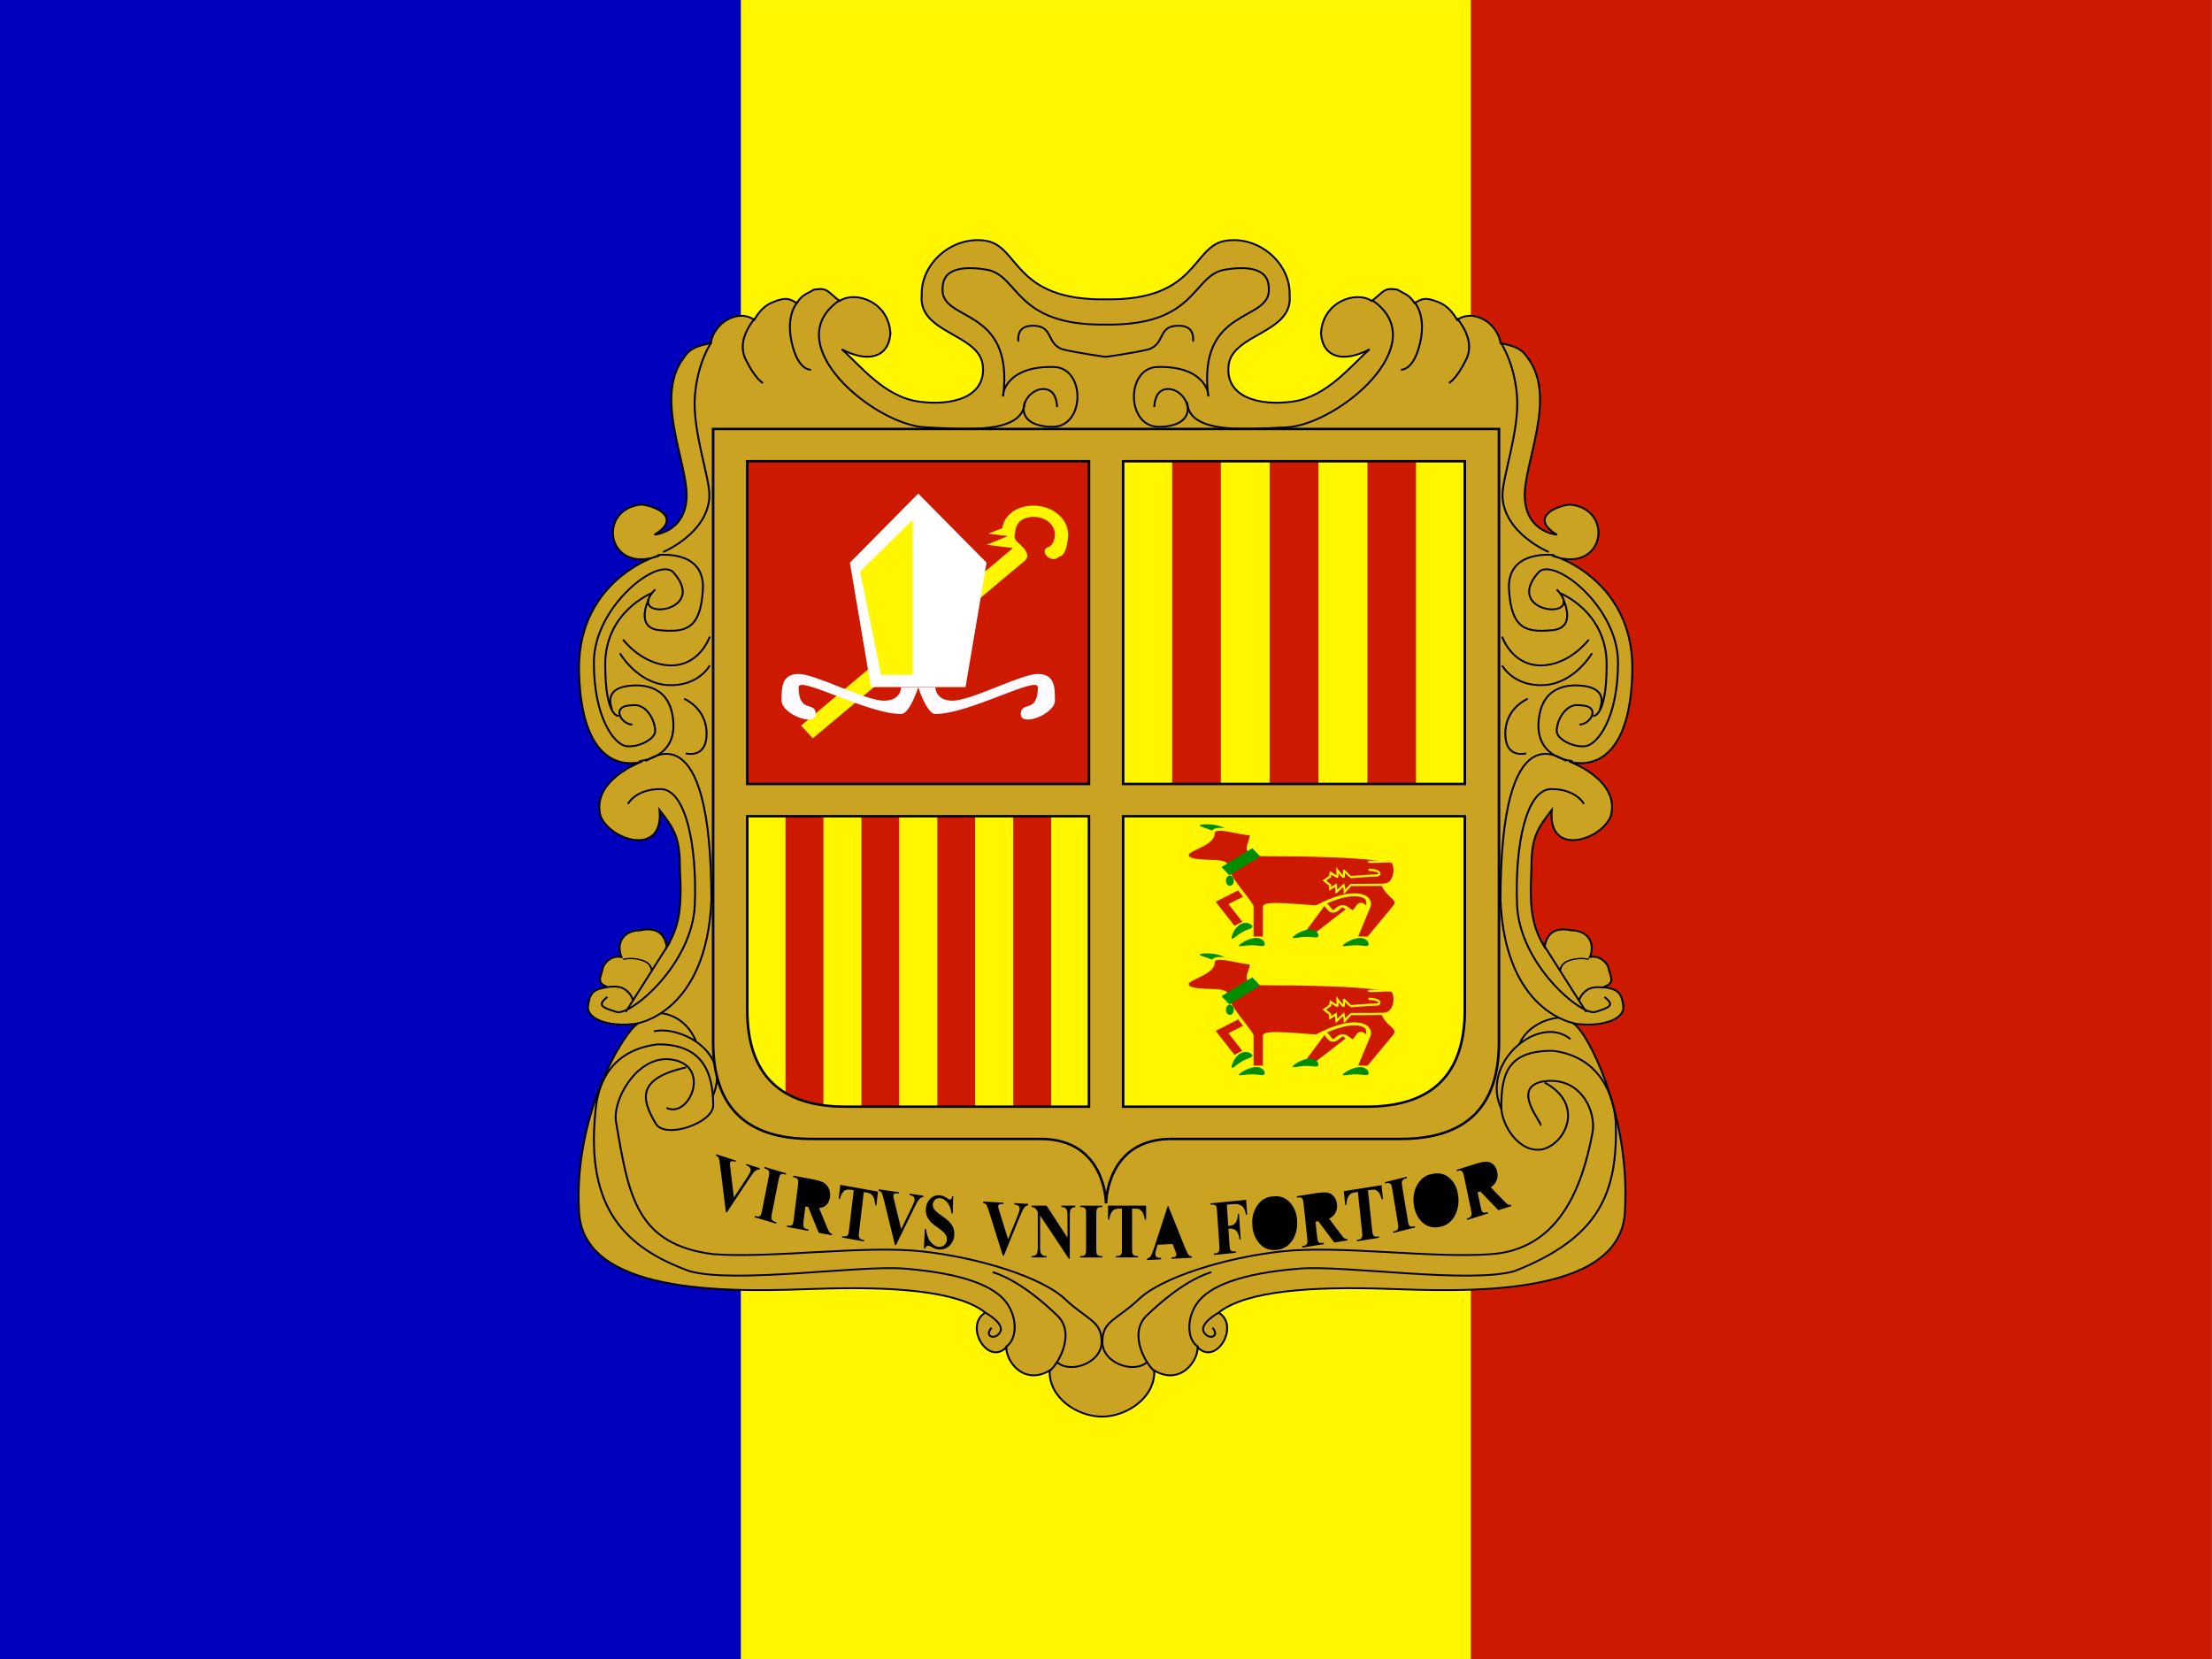 <svg xmlns="http://www.w3.org/2000/svg" height="480" width="640"><rect width="100%" height="100%" fill="#808080" stroke="none"/><g><g fill-rule="evenodd"><path fill="#0000bd" d="M0 .006h214.372v480.186H0z"/><path fill="#cc1900" d="M425.548.006H639.92v480.186H425.548z"/><path fill="#fff600" d="M214.372.006h211.176v480.186H214.372z"/></g><g><g><path d="M398.54 290.22c47.823.818 44.515-29.15 61.974-32.126 17.458-2.977 33.928 12.49 33.302 29.972 1.873 20.814-29.714 20.963-31.637 38.298-1.924 17.336 15.377 22.628 33.3 19.982s30.647-20.363 39.805-28.69c-13.32 7.494-24.218 4.78-25.21-8.557.673-17.498 18.103-23.848 26.345-17.96 6.476-5.3 6.09-7.424 13.21-6.247 4.827 2.944 6.142 2.86 8.998 7.418 3.717-2.354 5.27-3.54 12.204-.596 4.306 1.767 7.18 4.96 9.84 9.808 3.147-2.486 8.087-3.413 13.763-.197 3.61 1.837 8.108 7.182 8.72 12.995 8.45 1.696 11.38 3.654 14.034 7.953 15.764 21.775-2.436 58.473-1.433 77.205 1.004 18.73 16.65 19.98 16.65 19.98-14.716-9.42-.2-15.9 6.746-16.55 22.252 2.293 18.508 35.136-5.18 29.367-18.978-5.18 38.92 3.28 37.525 62.637-1.396 61.02-32.815 49.01-32.815 49.01s26.838 10.11 21.646 30.09c-5.192 13.507-32.934 22.456-30.58-3.448-8.24 11.186-10.607 15.913-10.58 32.916-1.147 21.713.657 31.63 6.846 42.3 1.48-9.934 8.206-10.36 13.952-9.1 8.1.085 12.607 6.443 9.563 14.685 4.08-1.035 7.802 1.757 9.403 5.12 1.255 6.207 4.037 8.957-2.44 11.312 6.477 1.178 9.61 2.024 10.378 11.05.18 7.26-12.595 11.245-26.135 8.89 7.065 3.533 29.983 50.025 26.922 103.44-2.12 47.905-86.038 43.64-123.53 42.305-37.488-1.332-72.512.775-87.133 13.052 11.247 7.182-1.302 29.542-10.864 19.064 0 8.242-9.45 20.98-22.497 12.718.534 14.885-14.238 25.328-27.12 25.328s-27.656-10.443-27.122-25.328c-13.047 8.26-22.496-4.476-22.496-12.718-9.562 10.478-22.11-11.882-10.864-19.064-14.62-12.277-49.645-14.384-87.133-13.052-37.49 1.334-121.41 5.6-123.53-42.305-3.06-53.418 23.7-99.91 30.764-103.44-13.54 2.355-26.315-1.63-26.135-8.89.767-9.026 3.9-9.872 10.377-11.05-6.476-2.355-3.694-5.105-2.44-11.31 1.602-3.365 5.324-6.157 9.403-5.122-3.044-8.242 1.462-14.6 9.563-14.684 5.746-1.26 12.472-.834 13.952 9.1 6.19-10.67 7.993-20.587 6.845-42.3.028-17.003-2.338-21.73-10.58-32.916 2.355 25.904-25.387 16.955-30.578 3.448-5.192-19.98 21.646-30.09 21.646-30.09s-31.42 12.01-32.815-49.01c-1.396-59.356 56.503-67.817 37.525-62.637-23.688 5.77-27.432-27.074-5.18-29.366 6.946.65 21.462 7.13 6.745 16.55 0 0 15.647-1.25 16.65-19.982 1.004-18.732-17.196-55.43-1.43-77.205 2.652-4.3 5.582-6.257 14.033-7.953.613-5.813 5.11-11.158 8.72-12.995 5.677-3.216 10.617-2.29 13.763.197 2.66-4.847 5.535-8.04 9.84-9.808 6.936-2.943 8.488-1.758 12.205.597 2.856-4.556 4.17-4.473 9-7.417 7.118-1.177 6.732.948 13.208 6.246 8.242-5.888 25.672.462 26.345 17.96-.99 13.335-11.888 16.05-25.21 8.557 9.16 8.326 21.88 26.043 39.805 28.69s35.225-2.647 33.302-19.983c-1.923-17.335-33.51-17.484-31.637-38.298-.626-17.483 15.844-32.95 33.302-29.972 17.46 2.977 14.15 32.944 62.182 32.126z" fill-rule="evenodd" transform="matrix(.558 0 0 .527 97.583 -66.346)" stroke="#000" fill="#cba323"/><path d="M356.44 346.62c-.575 17.96-31.258 14.828-51.514 13.86-26.326-1.232-77.59-46.08-44.263-69.89" transform="matrix(.558 0 0 .527 97.583 -66.346)" stroke="#000" fill="none"/><path d="M164.84 449.52c-16.484 17.662 28.69 13.497 9.42-9.42-7.87-8.82-41.21 18.84-41.21 49.453s10.596 44.742 16.483 45.92c5.887 1.177 15.307-3.533 15.307-8.242 0-5.886-4.71-15.306-11.774-14.13-11.775 0-5.888 10.598 0 10.598" transform="matrix(.558 0 0 .527 97.583 -66.346)" stroke="#000" fill="none"/><path d="M163.39 451.39s-24.453 9.908-24.453 39.343c0 29.436 7.065 28.26 7.065 28.26" transform="matrix(.558 0 0 .527 97.583 -66.346)" stroke="#000" fill="none"/><path d="M166.02 430.68s24.726-3.533 23.55 18.838c-1.18 22.37-9.42 23.55-22.372 22.37-12.952-1.176-5.887-16.482-5.887-16.482" transform="matrix(.558 0 0 .527 97.583 -66.346)" stroke="#000" fill="none"/><path d="M156.6 543.71s18.84-1.178 17.66-21.194c-1.176-20.016-15.305-21.194-23.547-20.016-8.242 1.177-10.74 5.803-8.242 12.88" transform="matrix(.558 0 0 .527 97.583 -66.346)" stroke="#000" fill="none"/><path d="M150.71 567.26s3.936-8.158 16.887-8.158c12.952 0 18.982 30.386 17.805 63.354-1.178 32.968-33.515 61.37-40.58 59.015-7.064-2.354-10.597-3.532-4.71-8.24" transform="matrix(.558 0 0 .527 97.583 -66.346)" stroke="#000" fill="none"/><path d="M172.39 643.31l-22.86 38.166" transform="matrix(.558 0 0 .527 97.583 -66.346)" stroke="#000" fill="none"/><path d="M141.29 667.34c0 .416 5.054-1.105 8.587 1.25 3.532 2.354 4.365 5.815 4.365 5.815" transform="matrix(.558 0 0 .527 97.009 -66.191)" stroke="#000" fill="none"/><path d="M144.82 650.86s4.517-1.82 10.404.536 5.695 7.662 5.695 7.662" transform="matrix(.509 0 0 .378 106.588 31.551)" stroke="#000" fill="none"/><path d="M171.78 731.95c12.25 6.364 24.282-25.18.67-26.726-16.887-.69-29.084 23.268-26.73 35.04 6.432 40.062 10.445 66.862 50.57 72.046 30.612 2.355 78.45-5.1 108.3-1.523 29.44 3.433 61.94 14.272 73.713 26.047 11.774 11.774 19.112 11.892 19.112 23.667 0 11.775-16.815 17.817-23.476 10.74" transform="matrix(.558 0 0 .527 96.98 -65.204)" stroke="#000" fill="none"/><path d="M369.84 876.92c4.305-2.914 14.556-20.425 4.722-30.815-15.194-15.4-26.165-21.48-33.658-23.977" transform="matrix(.558 0 0 .527 96.98 -65.204)" stroke="#000" fill="none"/><path d="M347.55 863.28c5.828-3.532 6.684-15.298.594-24.274-6.09-8.975-21.94-16.165-53.073-18.8-23.582-1.98-87.843 8.445-111.39 1.38-33.058-12.72-53.844-34.15-48.772-87.39 1.52-20.622 11.917-34.466 32.278-37.106 22.858-.143 28.813 14.734 28.813 33.57 0 9.682-25.318 18.88-29.91 9.706-7.11-12.854-10.217-24.45 15.88-30.607" transform="matrix(.558 0 0 .527 96.98 -65.204)" stroke="#000" fill="none"/><path d="M337.41 844.59s9.765 5.685 7.41 10.395c-2.354 4.71-8.658 2.7-4.496-2.296" transform="matrix(.558 0 0 .527 96.98 -65.204)" stroke="#000" fill="none"/><path d="M238.95 291.4s-6.66 6.66-3.33 22.48 9.99 14.986 9.99 14.986" transform="matrix(.558 0 0 .527 97.583 -66.346)" stroke="#000" fill="none"/><path d="M216.47 300.55c-.833 1.665-9.706 11.858-4.71 22.68 4.995 10.825 8.956 12.978 8.956 12.978" transform="matrix(.558 0 0 .527 97.583 -66.346)" stroke="#000" fill="none"/><path d="M193.99 313.87s-7.195 10.622-8.567 29.555 7.79 45 7.533 54.698c-.58 20.61-24.012 30.84-24.012 30.84" transform="matrix(.558 0 0 .527 97.583 -66.346)" stroke="#000" fill="none"/><path d="M159.85 543.66c1.665 0 34.135-29.972 34.135 76.597-2.498 61.61-38.298 67.438-38.298 67.438" transform="matrix(.558 0 0 .527 97.583 -66.346)" stroke="#000" fill="none"/><path d="M162.49 689.71c13.148-3.336 40.425 10.99 30.613 35.324" transform="matrix(.558 0 0 .527 98.529 -65.077)" stroke="#000" fill="none"/><path d="M167.78 681.47c8.44.785 15.32 6.904 18.458 15.343" transform="matrix(.558 0 0 .527 97.396 -66.007)" stroke="#000" fill="none"/><path d="M148.2 477.06s9.99 14.154 24.977 14.154 19.982-15.82 19.982-15.82" transform="matrix(.558 0 0 .527 97.583 -66.346)" stroke="#000" fill="none"/><path d="M146.53 484.55s9.158 16.652 24.977 17.484c15.82.833 21.647-10.823 21.647-10.823" transform="matrix(.558 0 0 .527 97.583 -66.346)" stroke="#000" fill="none"/><path d="M179.84 509.52s11.657 4.996 11.657 19.15c0 14.153-10.824 10.823-10.824 10.823" transform="matrix(.558 0 0 .527 97.583 -66.346)" stroke="#000" fill="none"/><path d="M356.44 346.62c-.575 17.96-31.258 14.828-51.514 13.86-26.326-1.232-77.59-46.08-44.263-69.89" transform="matrix(-.558 0 0 .527 542.381 -66.346)" stroke="#000" fill="none"/><path d="M164.84 449.52c-16.484 17.662 28.69 13.497 9.42-9.42-7.87-8.82-41.21 18.84-41.21 49.453s10.596 44.742 16.483 45.92c5.887 1.177 15.307-3.533 15.307-8.242 0-5.886-4.71-15.306-11.774-14.13-11.775 0-5.888 10.598 0 10.598" transform="matrix(-.558 0 0 .527 542.381 -66.346)" stroke="#000" fill="none"/><path d="M163.39 451.39s-24.453 9.908-24.453 39.343c0 29.436 7.065 28.26 7.065 28.26" transform="matrix(-.558 0 0 .527 542.381 -66.346)" stroke="#000" fill="none"/><path d="M166.02 430.68s24.726-3.533 23.55 18.838c-1.18 22.37-9.42 23.55-22.372 22.37-12.952-1.176-5.887-16.482-5.887-16.482" transform="matrix(-.558 0 0 .527 542.381 -66.346)" stroke="#000" fill="none"/><path d="M156.6 543.71s18.84-1.178 17.66-21.194c-1.176-20.016-15.305-21.194-23.547-20.016-8.242 1.177-10.74 5.803-8.242 12.88" transform="matrix(-.558 0 0 .527 542.381 -66.346)" stroke="#000" fill="none"/><path d="M150.71 567.26s3.936-8.158 16.887-8.158c12.952 0 18.982 30.386 17.805 63.354-1.178 32.968-33.515 61.37-40.58 59.015-7.064-2.354-10.597-3.532-4.71-8.24" transform="matrix(-.558 0 0 .527 542.381 -66.346)" stroke="#000" fill="none"/><path d="M172.39 643.31l-22.86 38.166" transform="matrix(-.558 0 0 .527 542.381 -66.346)" stroke="#000" fill="none"/><path d="M141.29 667.34c0 .416 5.054-1.105 8.587 1.25 3.532 2.354 4.365 5.815 4.365 5.815" transform="matrix(-.558 0 0 .527 542.954 -66.007)" stroke="#000" fill="none"/><path d="M144.82 650.86s4.517-1.82 10.404.536 5.695 7.662 5.695 7.662" transform="matrix(-.509 0 0 .378 533.375 31.551)" stroke="#000" fill="none"/><path d="M170.42 741.5c-2.354 0 15.45-19.877-.688-23.897-20.284-3.872-28.744 16.55-26.39 28.323 5.073 28.746 16.898 64.033 52.946 66.388 30.613 2.355 78.45-5.1 108.3-1.523 29.44 3.434 61.94 14.273 73.714 26.048 11.774 11.774 19.112 11.892 19.112 23.667 0 11.774-16.815 17.816-23.476 10.74" transform="matrix(-.558 0 0 .527 540.703 -65.204)" stroke="#000" fill="none"/><path d="M369.84 876.92c4.305-2.914 14.556-20.425 4.722-30.815-15.194-15.4-26.165-21.48-33.658-23.977" transform="matrix(-.558 0 0 .527 540.703 -65.204)" stroke="#000" fill="none"/><path d="M347.55 863.28c5.828-3.532 6.684-15.298.594-24.274-6.09-8.975-21.94-16.165-53.073-18.8-23.582-1.98-87.843 8.445-111.39 1.38-43.928-18.378-53.504-42.635-52.508-81.734 1.52-20.62 12.257-36.587 32.618-39.227 22.858-.143 26.774 11.906 26.774 30.744 0 9.68-9.013 25.715-21.334 23.36-12.322-3.187-21.92-25.012-1.106-36.668" transform="matrix(-.558 0 0 .527 540.703 -65.204)" stroke="#000" fill="none"/><path d="M337.41 844.59s9.765 5.685 7.41 10.395c-2.354 4.71-8.658 2.7-4.496-2.296" transform="matrix(-.558 0 0 .527 540.703 -65.204)" stroke="#000" fill="none"/><path d="M238.95 291.4s-6.66 6.66-3.33 22.48 9.99 14.986 9.99 14.986" transform="matrix(-.558 0 0 .527 542.381 -66.346)" stroke="#000" fill="none"/><path d="M216.47 300.55c-.833 1.665-9.706 11.858-4.71 22.68 4.995 10.825 8.956 12.978 8.956 12.978" transform="matrix(-.558 0 0 .527 542.381 -66.346)" stroke="#000" fill="none"/><path d="M193.99 313.87s-7.195 10.622-8.567 29.555 7.79 45 7.533 54.698c-.58 20.61-24.012 30.84-24.012 30.84" transform="matrix(-.558 0 0 .527 542.381 -66.346)" stroke="#000" fill="none"/><path d="M159.85 543.66c1.665 0 34.135-29.972 34.135 76.597-2.498 61.61-38.298 67.438-38.298 67.438" transform="matrix(-.558 0 0 .527 542.381 -66.346)" stroke="#000" fill="none"/><path d="M158.07 701.03c16.205-14.296 47.22 13.112 35.708 38.506" transform="matrix(-.558 0 0 .527 542.567 -68.799)" stroke="#000" fill="none"/><path d="M167.78 681.47c8.44.785 17.357 6.197 20.496 14.636" transform="matrix(-.558 0 0 .527 544.661 -64.696)" stroke="#000" fill="none"/><path d="M148.2 477.06s9.99 14.154 24.977 14.154 19.982-15.82 19.982-15.82" transform="matrix(-.558 0 0 .527 542.381 -66.346)" stroke="#000" fill="none"/><path d="M146.53 484.55s9.158 16.652 24.977 17.484c15.82.833 21.647-10.823 21.647-10.823" transform="matrix(-.558 0 0 .527 542.381 -66.346)" stroke="#000" fill="none"/><path d="M179.84 509.52s11.657 4.996 11.657 19.15c0 14.153-10.824 10.823-10.824 10.823" transform="matrix(-.558 0 0 .527 542.381 -66.346)" stroke="#000" fill="none"/><path d="M353.01 313.46c.416-.416-1.665-9.16 8.326-8.742 9.99.416 6.244 9.574 14.57 12.904 7.91 2.082 22.063 4.164 22.528 4.164s14.62-2.082 22.528-4.164c8.326-3.33 4.58-12.488 14.57-12.904 9.99-.417 7.91 8.326 8.326 8.742" transform="matrix(.558 0 0 .527 97.583 -66.346)" stroke="#000" fill="none"/><path d="M373.28 349.42c-.294-4.12-1.25-9.55-6.87-9.966-10.526-.345-18.857 20.605 4.443 20.753 17.055.11 17.198-32.355.804-32.83-23.55-.668-26.788 13.388-26.402 16.142 5.957-50.398-33.246-40.207-31.373-59.77.207-10.607 10.85-11.823 22.48-9.858 17.458 2.8 14.15 30.967 62.077 30.198 47.926.77 44.618-27.4 62.077-30.198 11.63-1.965 22.272-.75 22.48 9.857 1.872 19.563-37.33 9.372-31.374 59.77.386-2.755-2.853-16.81-26.402-16.144-16.393.476-16.25 32.942.805 32.83 23.3-.147 14.97-21.097 4.444-20.752-5.623.416-6.578 5.845-6.872 9.966" transform="matrix(.558 0 0 .527 97.583 -66.346)" stroke="#000" fill="none"/><path d="M409.366 354.764l.067.4-6.283 1.55-.066-.4.4-.1c.348-.085.616-.23.804-.434.136-.14.225-.34.268-.607.036-.19-.005-.653-.127-1.39l-1.595-9.664c-.124-.75-.235-1.213-.33-1.385-.097-.17-.256-.3-.48-.388-.22-.098-.496-.105-.833-.022l-.4.1-.065-.4 6.282-1.55.065.4-.4.097c-.347.086-.615.23-.804.436-.135.14-.227.343-.275.61-.037.19.006.653.128 1.39l1.594 9.664c.124.75.233 1.212.33 1.383.1.17.262.305.48.4.224.088.503.09.84.007l.4-.098z"/><path d="M399.715 342.905l.425 4.022-.323.052c-.29-.9-.572-1.53-.847-1.895-.278-.372-.632-.647-1.063-.824-.242-.094-.646-.096-1.214-.006l-.904.144L397 355.865c.08.76.163 1.23.25 1.408.09.18.244.327.456.44.217.108.5.133.847.078l.402-.063.043.406-6.364 1.01-.043-.405.403-.064c.352-.056.63-.178.828-.366.144-.127.248-.32.312-.584.047-.186.03-.65-.048-1.396l-1.214-11.467-.878.14c-.82.13-1.39.436-1.717.92-.458.673-.698 1.57-.72 2.688l-.34.054-.425-4.023 10.92-1.735z"/><path d="M354.964 348.56l.405 6.134.35-.035c.54-.054.976-.196 1.306-.43.328-.23.595-.593.798-1.086.21-.494.324-1.145.343-1.953l.316-.03.494 7.5-.315.032c-.207-1.404-.58-2.308-1.12-2.705-.536-.405-1.126-.576-1.767-.512l-.352.035.3 4.572c.052.763.115 1.237.194 1.42.085.185.23.34.44.468.213.12.492.162.833.128l.406-.04.027.408-6.39.63-.026-.407.405-.04c.355-.036.634-.14.84-.317.15-.12.26-.305.326-.564.055-.184.058-.65.01-1.398l-.65-9.827c-.05-.763-.115-1.237-.194-1.422-.08-.184-.223-.336-.437-.455-.208-.13-.484-.175-.827-.14l-.404.04-.027-.407 10.308-1.018.283 4.284-.368.037c-.15-.998-.417-1.723-.797-2.173-.375-.45-.896-.743-1.564-.875-.366-.076-1.037-.064-2.01.032l-1.136.112z"/><path d="M331.6 348.833v4.054h-.326c-.193-.935-.407-1.606-.642-2.01-.236-.413-.56-.74-.967-.985-.23-.132-.63-.198-1.204-.198h-.91v11.56c0 .765.032 1.244.098 1.435.072.19.208.36.407.508.204.14.482.21.832.21h.406v.41h-6.42v-.41h.408c.356 0 .643-.078.86-.232.157-.104.28-.28.37-.53.067-.178.1-.642.1-1.392v-11.56h-.886c-.825 0-1.426.214-1.8.642-.524.596-.855 1.446-.994 2.55h-.343v-4.053H331.6z"/><path d="M318.924 363.41v.41h-6.41v-.41h.407c.357 0 .642-.076.86-.23.156-.104.278-.28.36-.53.067-.178.1-.642.1-1.393V351.4c0-.766-.033-1.245-.1-1.438-.065-.19-.2-.356-.405-.496-.2-.15-.47-.222-.814-.222h-.405v-.408h6.41v.408h-.408c-.355 0-.642.077-.858.232-.158.103-.282.28-.373.53-.066.177-.098.643-.098 1.393v9.857c0 .766.03 1.245.097 1.436.073.192.21.362.408.51.205.14.48.208.822.208h.407z"/><path d="M302.81 348.833l6.048 9.292v-6.443c0-.897-.107-1.505-.318-1.822-.288-.428-.774-.633-1.455-.62v-.407h4.05v.407c-.518.08-.867.188-1.05.32-.173.127-.312.336-.414.63-.096.29-.144.785-.144 1.492v12.478h-.307l-8.292-12.478v9.526c0 .862.16 1.445.48 1.747.324.302.696.453 1.11.453h.29v.41h-4.348v-.41c.676-.008 1.145-.178 1.41-.508.265-.332.398-.896.398-1.692v-10.574l-.262-.398c-.26-.398-.488-.66-.687-.785-.2-.125-.487-.195-.86-.21v-.407h4.35z"/><path d="M297.493 348.312l-.013.407c-.45.065-.856.337-1.22.812-.266.357-.67 1.203-1.217 2.54l-4.6 11.232-.296-.014-3.8-12.118c-.46-1.46-.77-2.32-.937-2.58-.16-.258-.476-.432-.95-.524l.013-.407 5.87.294-.013.408-.2-.01c-.53-.027-.893.036-1.09.19-.143.103-.218.262-.225.475-.004.132.013.29.057.478.04.18.187.67.438 1.472l2.36 7.586 2.643-6.518c.315-.79.51-1.317.585-1.585.076-.27.117-.5.124-.69.007-.223-.034-.42-.126-.594-.09-.175-.227-.31-.41-.408-.255-.137-.597-.22-1.024-.24l.014-.407 4.017.202z"/><path d="M275.793 346.11l-.143 4.995-.37-.027c-.114-1.263-.495-2.298-1.143-3.105-.644-.814-1.36-1.25-2.156-1.31-.61-.044-1.11.124-1.49.503-.375.37-.574.818-.6 1.34-.016.33.033.63.146.896.158.358.42.72.79 1.088.27.263.9.74 1.894 1.432 1.39.964 2.316 1.848 2.777 2.65.457.8.66 1.693.613 2.68-.06 1.25-.514 2.298-1.358 3.145-.838.84-1.87 1.214-3.098 1.124-.385-.027-.747-.1-1.085-.22-.34-.122-.76-.332-1.265-.635-.282-.168-.516-.26-.702-.273-.157-.01-.325.05-.507.185-.182.134-.333.348-.458.643l-.332-.024.276-5.65.332.025c.188 1.607.637 2.86 1.35 3.752.716.887 1.51 1.36 2.382 1.424.674.05 1.22-.136 1.64-.555.424-.418.652-.927.68-1.522.018-.354-.044-.7-.183-1.043-.135-.343-.35-.672-.65-.99-.298-.323-.832-.753-1.604-1.29-1.08-.75-1.853-1.377-2.316-1.883-.466-.506-.816-1.06-1.052-1.66-.23-.6-.328-1.25-.294-1.95.058-1.19.466-2.18 1.223-2.966s1.68-1.14 2.77-1.06c.396.028.778.115 1.145.26.28.11.614.3 1.004.57.398.266.678.405.84.417.157.01.283-.038.378-.15.097-.11.195-.39.294-.83l.27.018z"/><path d="M267.183 345.947l-.04.404c-.45.026-.87.26-1.266.7-.286.332-.742 1.14-1.368 2.42l-5.28 10.782-.296-.042-3.044-12.432c-.366-1.5-.625-2.386-.774-2.66-.144-.27-.45-.474-.916-.61l.04-.403 5.834.83-.038.405-.198-.028c-.527-.075-.893-.046-1.1.088-.148.09-.233.242-.253.454-.013.13-.003.292.027.483.03.183.147.685.347 1.508l1.886 7.78 3.035-6.257c.364-.758.593-1.267.685-1.527.09-.26.146-.487.164-.677.02-.22-.01-.42-.09-.603-.08-.182-.207-.33-.384-.444-.246-.16-.58-.273-1.006-.333l.04-.405 3.993.57z"/><path d="M254.03 344.76l-.474 4.013-.322-.057c-.082-.96-.215-1.662-.4-2.103-.184-.45-.465-.83-.842-1.144-.21-.172-.6-.308-1.167-.408l-.903-.16-1.355 11.442c-.09.758-.114 1.238-.07 1.438.05.203.163.395.343.576.187.174.452.29.8.353l.402.073-.048.405-6.353-1.128.05-.405.4.07c.354.064.645.038.88-.077.165-.076.31-.227.427-.46.087-.164.175-.617.263-1.36l1.354-11.443-.878-.156c-.817-.146-1.434-.04-1.856.318-.59.498-1.015 1.282-1.282 2.352l-.34-.06.475-4.015 10.898 1.934z"/><path d="M224.63 353.636l-.08.398-6.227-1.845.08-.398.394.117c.345.1.64.108.88.02.17-.055.322-.19.453-.41.097-.154.22-.595.364-1.325l1.897-9.58c.148-.745.208-1.22.182-1.426-.028-.205-.128-.406-.3-.6-.165-.203-.415-.352-.748-.45l-.395-.118.077-.396 6.227 1.844-.08.396-.394-.117c-.345-.103-.64-.11-.878-.022-.173.055-.327.192-.463.41-.1.152-.22.594-.366 1.324l-1.897 9.58c-.148.745-.207 1.22-.18 1.425.033.207.132.41.297.612.173.193.426.34.76.44l.395.116z"/><path d="M219.83 338.002l-.085.394c-.45-.053-.896.106-1.337.473-.322.278-.866.998-1.633 2.16l-6.47 9.76-.288-.093-1.583-12.83c-.19-1.548-.342-2.47-.46-2.766-.11-.292-.39-.546-.837-.76l.085-.394 5.683 1.83-.085.393-.192-.063c-.513-.165-.88-.2-1.1-.102-.157.064-.258.2-.303.405-.027.128-.036.29-.028.483.01.186.066.704.17 1.552l.972 8.027 3.726-5.67c.448-.687.73-1.152.852-1.394.12-.244.2-.458.24-.642.047-.215.04-.418-.017-.613-.056-.194-.167-.362-.33-.506-.224-.2-.543-.37-.956-.503l.084-.394 3.892 1.252z"/><path d="M414.595 339.627c1.926-.395 3.572.047 4.935 1.324 1.37 1.277 2.17 3.018 2.403 5.226.2 1.886-.077 3.617-.826 5.192-.996 2.09-2.583 3.31-4.764 3.656-2.188.347-3.975-.292-5.362-1.915-1.096-1.282-1.747-2.906-1.955-4.872-.234-2.208.184-4.143 1.254-5.806 1.075-1.672 2.513-2.608 4.315-2.805zm-5.034 542.768c-1.11.176-1.882 1.005-2.315 2.487-.352 1.214-.414 2.89-.188 5.024.268 2.535.83 4.352 1.688 5.448.598.77 1.355 1.08 2.268.934.617-.098 1.11-.363 1.484-.793.477-.552.808-1.36.992-2.43.182-1.08.187-2.443.012-4.096-.208-1.965-.513-3.41-.914-4.336-.402-.93-.858-1.562-1.367-1.89-.502-.328-1.054-.445-1.66-.35z"/><path d="M368.228 346.17c1.94-.28 3.567.26 4.878 1.614 1.317 1.356 2.047 3.142 2.194 5.36.125 1.895-.218 3.607-1.03 5.135-1.077 2.028-2.71 3.15-4.903 3.368-2.2.217-3.96-.527-5.28-2.23-1.045-1.344-1.632-3.004-1.763-4.98-.146-2.22.347-4.126 1.482-5.723 1.14-1.606 2.614-2.455 4.422-2.545zm10.636 536.234c-1.116.11-1.92.892-2.412 2.347-.398 1.192-.528 2.86-.386 5.006.168 2.547.66 4.395 1.472 5.54.567.804 1.31 1.158 2.23 1.067.618-.06 1.123-.296 1.512-.704.498-.523.86-1.312 1.087-2.37.227-1.064.284-2.427.175-4.087-.13-1.974-.377-3.435-.743-4.383-.366-.953-.796-1.61-1.292-1.967-.488-.36-1.036-.51-1.644-.45z"/><path d="M380.62 353.47l.44 4.165c.087.804.18 1.307.28 1.506.105.192.265.334.48.427.218.09.604.092 1.16.004l.042.407-6.22.988-.044-.406c.562-.09.935-.212 1.12-.367.188-.165.31-.356.366-.572.063-.216.05-.728-.034-1.532l-1.02-9.647c-.086-.804-.18-1.3-.287-1.49-.1-.202-.257-.348-.474-.44s-.604-.094-1.16-.006l-.042-.404 5.647-.897c1.47-.233 2.56-.28 3.268-.14.707.14 1.31.513 1.814 1.116.5.597.797 1.345.892 2.243.115 1.096-.112 2.053-.68 2.872-.365.518-.906.95-1.623 1.294l3.455 4.568c.452.59.767.95.945 1.087.268.187.566.266.89.237l.044.406-3.827.608-4.635-6.153-.797.127zm5.208 525.39l.69 6.512.51-.08c.83-.133 1.443-.324 1.835-.573.393-.255.68-.643.862-1.163.188-.526.24-1.18.158-1.963-.12-1.134-.428-1.936-.92-2.407-.488-.473-1.213-.633-2.175-.48l-.96.152z"/><path d="M427.517 344.977l.855 4.067c.165.786.307 1.27.426 1.453.123.174.297.29.52.35.226.06.61.002 1.15-.168l.084.395-6.074 1.91-.084-.395c.55-.173.907-.35 1.074-.53.17-.193.273-.4.307-.623.04-.225-.023-.73-.188-1.517l-1.98-9.42c-.165-.785-.31-1.264-.433-1.438-.12-.184-.29-.306-.514-.364s-.608-.003-1.15.167l-.083-.394 5.514-1.734c1.437-.452 2.513-.662 3.228-.628.718.034 1.355.313 1.912.836.558.518.928 1.216 1.112 2.093.225 1.07.096 2.054-.387 2.952-.31.568-.803 1.077-1.48 1.526l3.887 4.017c.507.516.855.83 1.046.937.286.146.59.18.91.102l.082.396-3.738 1.176-5.217-5.412-.778.245zm-11.743 534.053l1.336 6.36.5-.157c.81-.255 1.398-.536 1.762-.84.365-.312.61-.74.74-1.283.132-.55.118-1.208-.042-1.972-.233-1.107-.617-1.857-1.154-2.25-.532-.397-1.267-.448-2.206-.153l-.936.295z"/><path d="M233.027 349.062l-.518 4.15c-.102.803-.127 1.318-.075 1.543.058.22.18.41.367.572.187.16.558.293 1.113.396l-.05.405-6.203-1.155.05-.405c.56.104.946.113 1.158.027.22-.095.38-.237.484-.425.108-.188.213-.684.314-1.486l1.2-9.616c.1-.802.12-1.31.064-1.53-.05-.227-.17-.42-.358-.582-.186-.16-.558-.295-1.11-.398l.05-.403 5.63 1.05c1.465.272 2.522.595 3.17.97s1.145.936 1.49 1.685c.345.744.463 1.563.35 2.46-.136 1.09-.57 1.934-1.303 2.53-.467.373-1.084.606-1.85.694l2.285 5.56c.3.717.522 1.173.662 1.363.217.27.484.447.803.53l-.05.404-3.816-.71-3.06-7.48-.797-.148zm61.13 529.82l-.81 6.492.51.095c.827.153 1.458.177 1.893.07.433-.11.797-.387 1.09-.824.3-.443.497-1.055.595-1.834.14-1.13.027-2.005-.34-2.625-.362-.62-1.022-1.018-1.98-1.197l-.957-.178z"/><path d="M339.27 359.923l-4.323.224-.464 1.486c-.153.493-.223.9-.212 1.216.016.42.164.72.448.906.167.11.57.177 1.21.202l.014.41-4.072.21-.014-.41c.437-.102.79-.342 1.06-.716.27-.385.594-1.157.97-2.32l3.968-12.177.17-.01 4.84 12.053c.462 1.14.832 1.856 1.114 2.144.213.217.505.336.88.352l.014.41-5.922.307-.015-.408.244-.013c.474-.025.805-.124.992-.296.13-.124.19-.297.182-.517-.005-.134-.028-.27-.07-.407-.013-.065-.112-.337-.298-.815l-.715-1.832zm20.465 526.787l-2-5.065-1.7 5.257 3.7-.192z"/></g><g fill-rule="evenodd"><path fill="#fff600" d="M324.996 226.932h98.86v93.37h-98.86z"/><path fill="#cc1900" d="M339.12 133.564h14.12v93.368h-14.12z"/><path fill="#cc1900" d="M367.365 133.564h14.122v93.368h-14.122z"/><path fill="#cc1900" d="M395.61 133.564h14.123v93.368H395.61z"/><path fill="#fff600" d="M324.996 133.564h14.122v93.368h-14.122z"/><path fill="#fff600" d="M353.242 133.564h14.122v93.368h-14.122z"/><path fill="#fff600" d="M381.488 133.564h14.122v93.368h-14.122z"/><path fill="#fff600" d="M409.734 133.564h14.122v93.368h-14.122z"/><path fill="#cc1900" d="M249.203 236.27h10.984v84.03h-10.984z"/><path fill="#cc1900" d="M271.17 236.27h10.985v84.03H271.17z"/><path fill="#cc1900" d="M293.14 236.27h10.984v84.03H293.14z"/><path fill="#fff600" d="M238.22 236.27h10.985v84.03H238.22z"/><path fill="#fff600" d="M260.19 236.27h10.984v84.03H260.19z"/><path fill="#fff600" d="M282.158 236.27h10.984v84.03h-10.984z"/><path fill="#fff600" d="M304.127 236.27h10.984v84.03h-10.983z"/><path fill="#cc1900" d="M227.234 236.27h10.984v84.03h-10.984z"/><path fill="#fff600" d="M216.253 236.27h10.984v84.03h-10.984z"/><path fill="#cc1900" d="M216.253 133.564h98.86v93.368h-98.86z"/><path d="M306.374 161.122c2.024-.542 2.315-3.243 2.62-5.468.612-4.45-3.158-8.597-8.415-9.257s-9.96 1.987-10.572 6.437l-4.09 1.562 5.703.716-6.144 2.508 7.618.957-61.3 51.343 3.367 3.703 61.3-51.343c1.62-1.356.443-3.224-1.35-4.76-2.113-1.81-1.573-2.167-1.3-4.158.4-2.9 3.173-4.136 6.326-3.74s5.416 2.884 5.05 5.554c-.184 1.335-.728 2.905-2.144 3.21-2.33 1.148 1.036 4.85 3.332 2.736z" fill="#fff600"/><path d="M194.88 361.42v336.61c0 35.434 16.978 53.15 50.934 53.15h118.85c33.957 0 33.957 35.433 33.957 35.433s0-35.433 33.957-35.433h118.85c33.957 0 50.935-17.716 50.935-53.15V361.42h-407.48zm17.716 17.717v177.16h177.17v-177.16h-177.17zm194.88 0v177.16h177.17v-177.16h-177.17zm-194.88 194.88v106.3c0 35.434 16.978 53.15 50.934 53.15H389.76v-159.45H212.6zm372.05 0v106.3c0 35.434-16.977 53.15-50.934 53.15H407.482v-159.45h177.16z" stroke="#000" stroke-width="1pt" fill="#cba323" transform="matrix(.558 0 0 .527 97.583 -66.346)"/><path d="M265.677 142.804l-19.77 19.994 6.082 35.99h27.375l6.084-35.99-19.773-19.994z" fill="#fff"/><path d="M264.052 150.41l-15.192 14.943 6.077 29.885h9.115v-44.826zm22.447 256.56v44.826h9.114l6.076-29.885-15.19-14.942z" fill="#fff600"/><path d="M270.624 198.862h-4.942s2.47 7.725 4.942 7.725c9.886 0 29.708-11.266 29.658-7.725 0 7.725-4.943 3.863-4.943 7.725 0 3.862 9.885 0 9.885-3.862 0-3.863 0-7.725-4.943-7.725s-19.315 7.776-24.715 7.725c-4.943 0-4.943-3.863-4.943-3.863z" fill="#fffbff"/><path d="M260.737 198.862h4.942s-2.472 7.725-4.943 7.725c-9.886 0-29.708-11.266-29.658-7.725 0 7.725 4.942 3.863 4.942 7.725 0 3.862-9.886 0-9.886-3.862 0-3.863 0-7.725 4.943-7.725 4.942 0 19.314 7.776 24.714 7.725 4.943 0 4.943-3.863 4.943-3.863z" fill="#fffbff"/><g><g><path d="M70.866 574.02c0 35.433 28.704 36.668 17.717 53.15L53.15 680.32H35.434l17.716-53.15c5.905-17.717 17.716-65.374 17.716-53.15z" transform="matrix(.207 .036 -.045 .166 400.081 155.73)" stroke="#fff600" stroke-width="5" fill="#cc1900"/><path d="M35.433 423.42c0 3.667 2.242 31.888 0 35.067-2.242 3.18-8.97-18.684-12.977-16.28-4.008 2.406-7.603 24.16-12.902 25.505-5.298 1.35-12.3-17.71-18.412-17.71-6.112 0-11.937 19.062-17.235 17.717-5.298-1.347-10.07-23.1-14.08-25.505-4.007-2.405-10.734 19.458-12.976 16.28-2.24-3.18 0-31.4 0-35.068 0-14.67 19.843-26.575 44.292-26.575s44.29 11.906 44.29 26.575z" transform="matrix(.166 0 0 .085 389.932 223.962)" stroke="#fff600" stroke-width="7.99" fill="#cc1900"/><path d="M353.838 239.345c2.17 1.012 1.997 2.693 1.258 3.02-.738.328-1.762-.82-3.933-1.833s-4.67-1.506-3.933-1.834 4.437-.365 6.608.647z" fill="#008d00"/><path d="M-70.866 414.57v53.15h53.15v-17.717H-53.15V414.57h-17.715z" transform="matrix(.113 .144 -.179 .091 442.731 228.423)" stroke="#fff600" stroke-width="5" fill="#cc1900"/><path d="M70.866 574.02c0 35.433 28.704 36.668 17.717 53.15L53.15 680.32H35.434l17.716-53.15c5.905-17.717-17.716-35.434-70.866 0-12.224 0-70.866-8.964-70.866 0v53.15h-17.716v-53.15c0-6.942-35.433-53.15-35.433-70.867 0-12.224-53.15 0-53.15-17.716 0-8.86 35.432-17.717 35.432-35.433 0-17.717 35.433 0 53.15 0 0 17.716-17.717 35.433 17.716 35.433 24.45 0 177.17 0 177.17 17.716 0 17.717-17.717 5.493-17.717 17.717z" stroke="#fff600" stroke-width="5" fill="#cc1900" transform="matrix(.212 0 0 .17 384.707 155.743)"/><path d="M363.447 271.384c2.04-.015 2.77 1.5 2.418 2.08-.352.583-1.655.013-3.694.028s-4.045.608-3.693.027 2.93-2.122 4.97-2.136z" fill="#008d00"/><path d="M393.494 271.384c2.04-.015 2.77 1.5 2.418 2.08-.352.583-1.655.013-3.694.028s-4.046.608-3.694.027 2.93-2.122 4.97-2.136z" fill="#008d00"/><path d="M358.855 267.424c1.657-.953 3.362-.047 3.5.594.136.64-1.347.774-3.004 1.727s-2.865 2.368-3.002 1.727.85-3.094 2.507-4.048z" fill="#008d00"/><path d="M378.91 268.92c2.04-.06 2.823 1.445 2.49 2.037-.332.59-1.654.047-3.693.106s-4.027.698-3.694.106 2.86-2.192 4.898-2.25z" fill="#008d00"/><path fill="#008d00" d="M353.4 250.88l8.928-5.475 2.285 2.39-8.93 5.476z"/><path d="M356.98 254.814c0 .822-.512 1.488-1.144 1.488s-1.142-.666-1.142-1.488.51-1.488 1.142-1.488 1.143.666 1.143 1.488z" fill="#008d00"/></g><path d="M47.995 681.85c34.086.02 34.086 12.9 19.835 12.9-19.835 0-67.83 4.38-67.83 3.28 0-1.102-16.484-14.202-16.484-14.202-1.232-3.513 1.177 14.128-1.232 14.203-2.41.075-16.43-15.38-16.43-15.38s1.288 15.232 0 15.307c-1.287.074-17.66-9.42-17.66-9.42l-1.178 8.242-15.306 9.42 15.306 10.596v8.242l15.306-8.242 1.178 15.306 18.84-15.306s4.763 16.3 2.353 16.484c-2.41.185 16.484-16.484 16.484-16.484-1.178-1.05 54.051 0 87.405-1.05 33.355-1.048 32.747-51.937 17.717-53.15-15.033-1.213-58.306 3.33-58.306-.203" transform="matrix(.11 0 0 .127 390.686 165.076)" stroke="#fff600" stroke-width="5.055" fill="#cc1900"/></g><g><g><path d="M70.866 574.02c0 35.433 28.704 36.668 17.717 53.15L53.15 680.32H35.434l17.716-53.15c5.905-17.717 17.716-65.374 17.716-53.15z" transform="matrix(.207 .036 -.045 .166 400.081 193.079)" stroke="#fff600" stroke-width="5" fill="#cc1900"/><path d="M35.433 423.42c0 3.667 2.242 31.888 0 35.067-2.242 3.18-8.97-18.684-12.977-16.28-4.008 2.406-7.603 24.16-12.902 25.505-5.298 1.35-12.3-17.71-18.412-17.71-6.112 0-11.937 19.062-17.235 17.717-5.298-1.347-10.07-23.1-14.08-25.505-4.007-2.405-10.734 19.458-12.976 16.28-2.24-3.18 0-31.4 0-35.068 0-14.67 19.843-26.575 44.292-26.575s44.29 11.906 44.29 26.575z" transform="matrix(.166 0 0 .085 389.932 261.311)" stroke="#fff600" stroke-width="7.99" fill="#cc1900"/><path d="M353.838 276.694c2.17 1.012 1.997 2.693 1.258 3.02-.738.328-1.762-.82-3.933-1.833s-4.67-1.505-3.933-1.833 4.437-.365 6.608.647z" fill="#008d00"/><path d="M-70.866 414.57v53.15h53.15v-17.717H-53.15V414.57h-17.715z" transform="matrix(.113 .144 -.179 .091 442.731 265.772)" stroke="#fff600" stroke-width="5" fill="#cc1900"/><path d="M70.866 574.02c0 35.433 28.704 36.668 17.717 53.15L53.15 680.32H35.434l17.716-53.15c5.905-17.717-17.716-35.434-70.866 0-12.224 0-70.866-8.964-70.866 0v53.15h-17.716v-53.15c0-6.942-35.433-53.15-35.433-70.867 0-12.224-53.15 0-53.15-17.716 0-8.86 35.432-17.717 35.432-35.433 0-17.717 35.433 0 53.15 0 0 17.716-17.717 35.433 17.716 35.433 24.45 0 177.17 0 177.17 17.716 0 17.717-17.717 5.493-17.717 17.717z" stroke="#fff600" stroke-width="5" fill="#cc1900" transform="matrix(.212 0 0 .17 384.707 193.092)"/><path d="M363.447 308.733c2.04-.015 2.77 1.5 2.418 2.08-.352.583-1.655.013-3.694.028s-4.045.61-3.693.028 2.93-2.12 4.97-2.135z" fill="#008d00"/><path d="M393.494 308.733c2.04-.015 2.77 1.5 2.418 2.08-.352.583-1.655.013-3.694.028s-4.046.61-3.694.028 2.93-2.12 4.97-2.135z" fill="#008d00"/><path d="M358.855 304.773c1.657-.953 3.362-.047 3.5.594.136.64-1.347.774-3.004 1.727s-2.865 2.368-3.002 1.727.85-3.093 2.507-4.047z" fill="#008d00"/><path d="M378.91 306.268c2.04-.06 2.823 1.446 2.49 2.038-.332.59-1.654.047-3.693.106s-4.027.698-3.694.106 2.86-2.19 4.898-2.25z" fill="#008d00"/><path fill="#008d00" d="M353.4 288.228l8.928-5.474 2.285 2.39-8.93 5.476z"/><path d="M356.98 292.163c0 .822-.512 1.488-1.144 1.488s-1.142-.665-1.142-1.487.51-1.488 1.142-1.488 1.143.666 1.143 1.488z" fill="#008d00"/></g><path d="M47.995 681.85c34.086.02 34.086 12.9 19.835 12.9-19.835 0-67.83 4.38-67.83 3.28 0-1.102-16.484-14.202-16.484-14.202-1.232-3.513 1.177 14.128-1.232 14.203-2.41.075-16.43-15.38-16.43-15.38s1.288 15.232 0 15.307c-1.287.074-17.66-9.42-17.66-9.42l-1.178 8.242-15.306 9.42 15.306 10.596v8.242l15.306-8.242 1.178 15.306 18.84-15.306s4.763 16.3 2.353 16.484c-2.41.185 16.484-16.484 16.484-16.484-1.178-1.05 54.051 0 87.405-1.05 33.355-1.048 32.747-51.937 17.717-53.15-15.033-1.213-58.306 3.33-58.306-.203" transform="matrix(.11 0 0 .127 390.686 202.425)" stroke="#fff600" stroke-width="5.055" fill="#cc1900"/></g></g></g></g></svg>